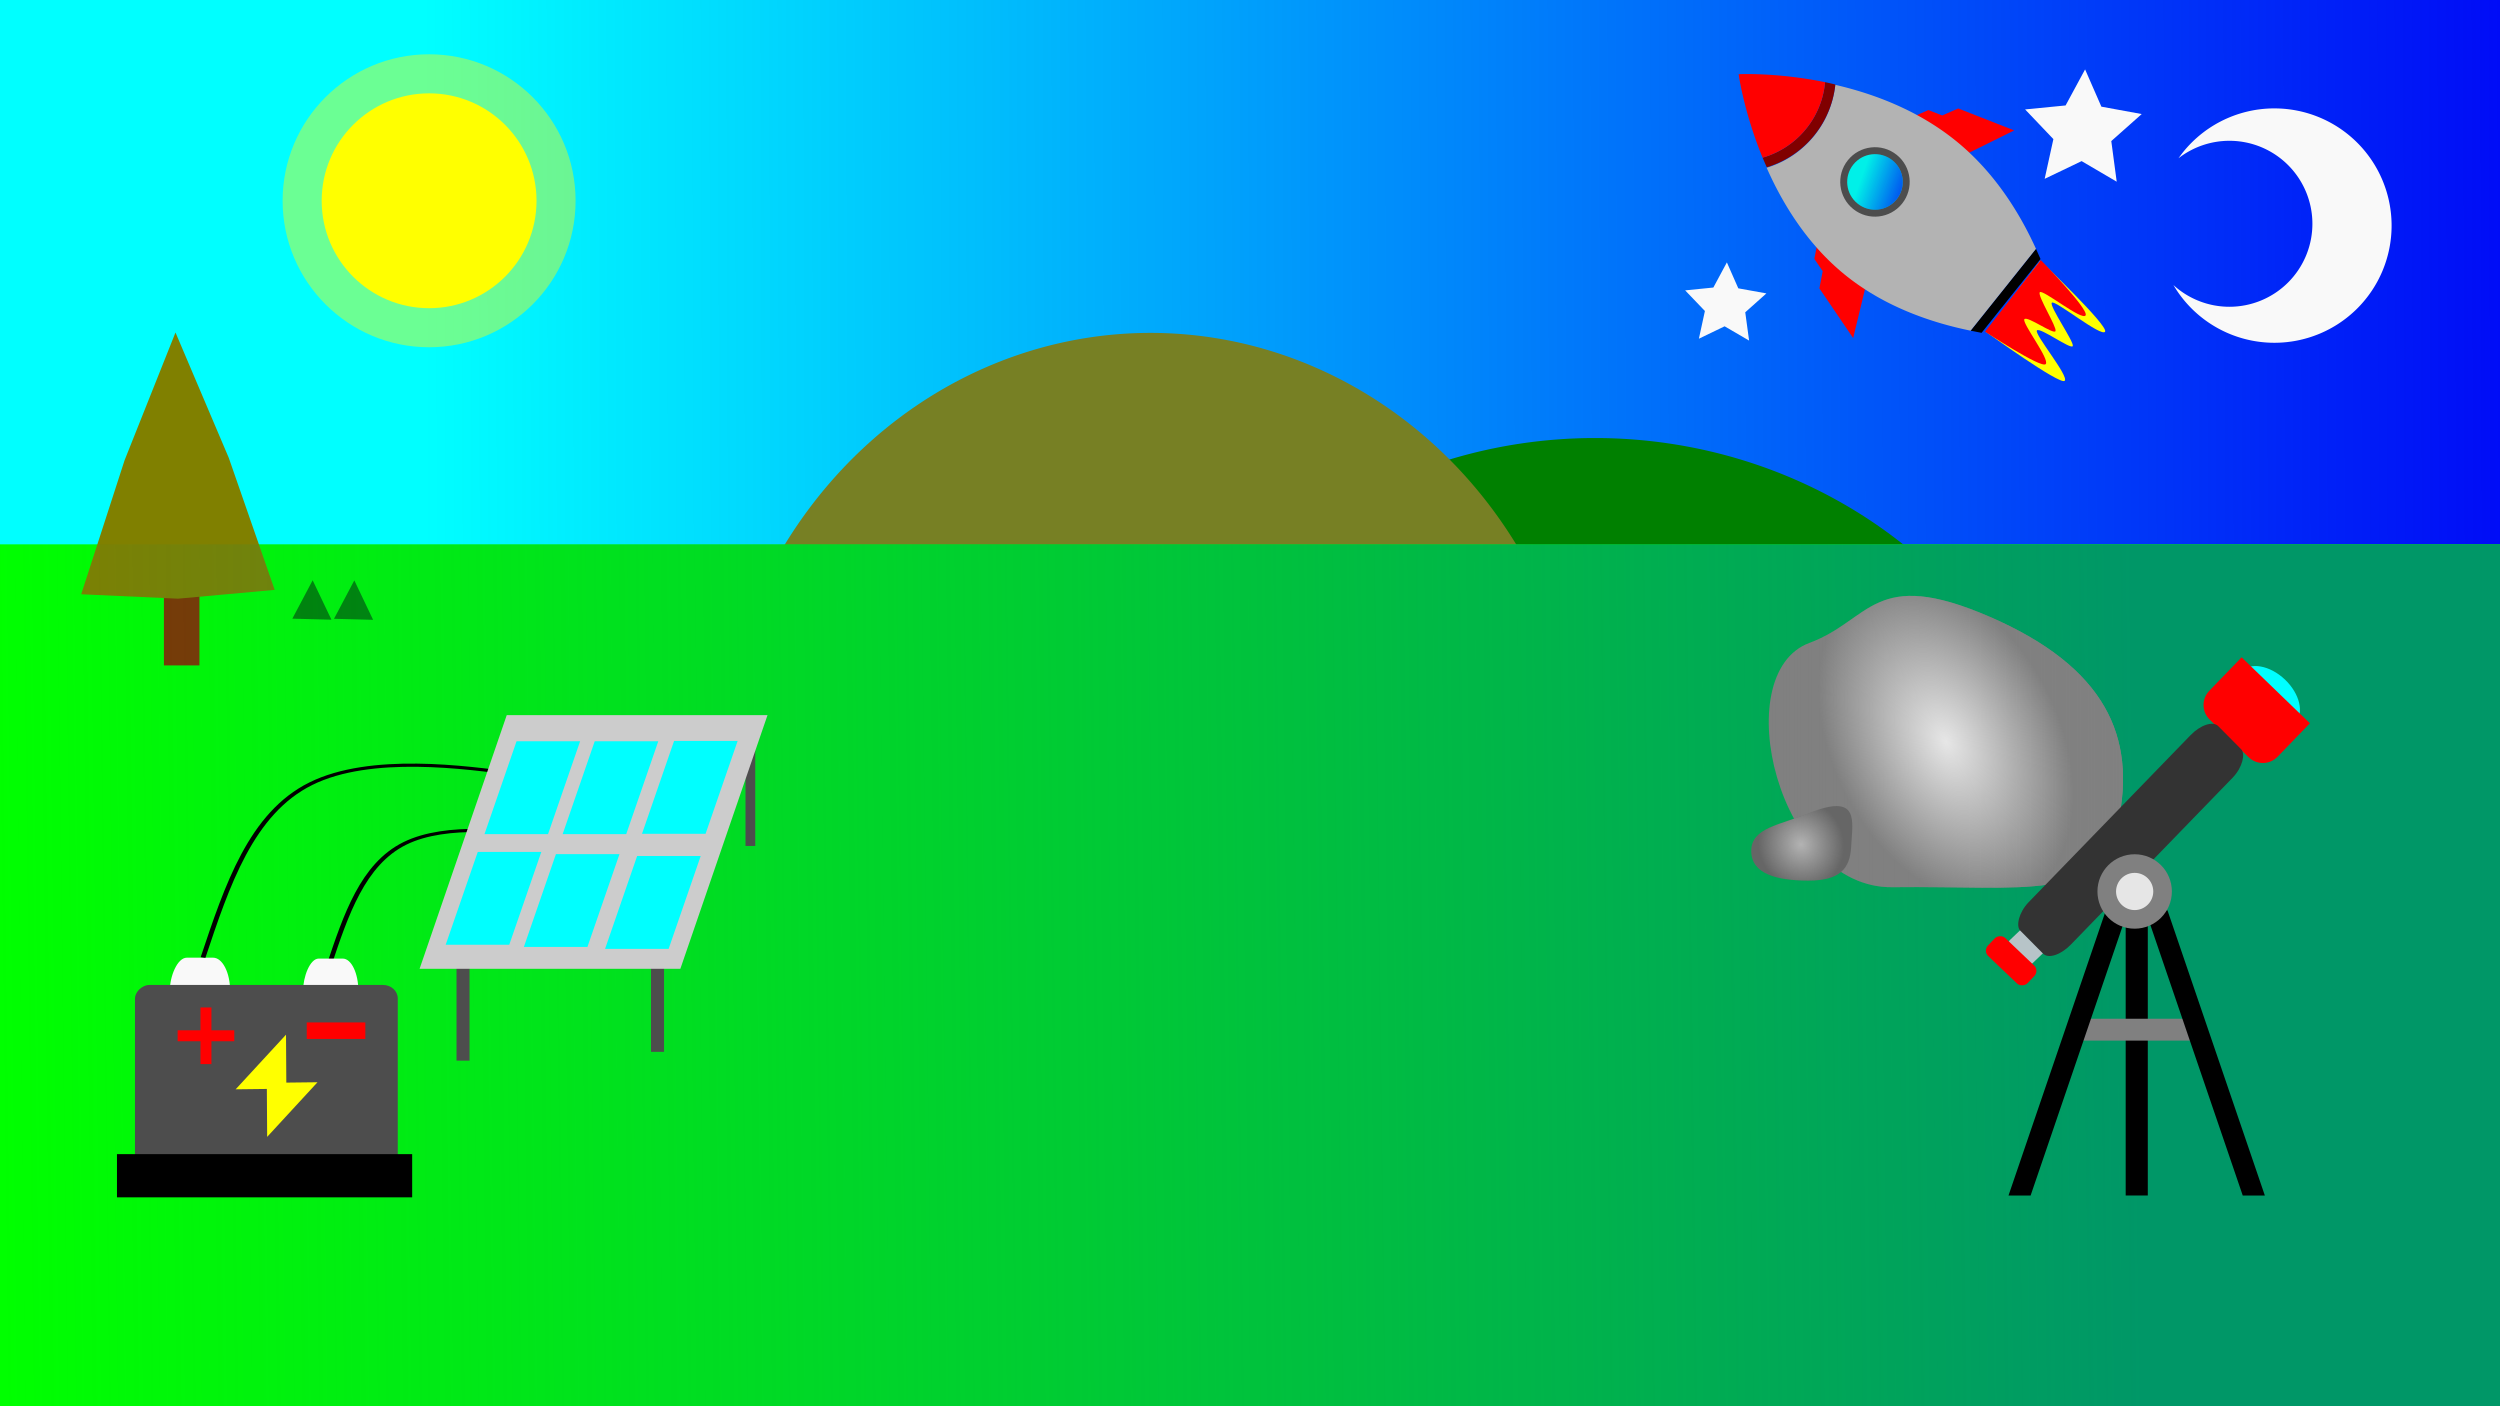 <?xml version="1.0" encoding="UTF-8" standalone="no"?>
<svg
   xmlns:dc="http://purl.org/dc/elements/1.1/"
   xmlns:cc="http://creativecommons.org/ns#"
   xmlns:rdf="http://www.w3.org/1999/02/22-rdf-syntax-ns#"
   xmlns:svg="http://www.w3.org/2000/svg"
   xmlns="http://www.w3.org/2000/svg"
   xmlns:xlink="http://www.w3.org/1999/xlink"
   xmlns:sodipodi="http://sodipodi.sourceforge.net/DTD/sodipodi-0.dtd"
   xmlns:inkscape="http://www.inkscape.org/namespaces/inkscape"
   sodipodi:docname="landingpage_v5.svg"
   inkscape:version="1.0beta2 (2b71d25, 2019-12-03)"
   id="svg3898"
   version="1.1"
   viewBox="0 0 338.667 190.5"
   height="720"
   width="1280">
  <defs
     id="defs3892">
    <rect
       id="rect4119"
       height="28.744"
       width="88.402"
       y="95.994"
       x="128.535" />
    <linearGradient
       gradientTransform="matrix(1,0,0,1.086,-338.667,-16.382)"
       inkscape:collect="always"
       xlink:href="#linearGradient3231"
       id="linearGradient3312"
       x1="-14.143"
       y1="29.261"
       x2="281.395"
       y2="30.237"
       gradientUnits="userSpaceOnUse" />
    <linearGradient
       inkscape:collect="always"
       id="linearGradient3231">
      <stop
         style="stop-color:#0000f6;stop-opacity:1;"
         offset="0"
         id="stop3227" />
      <stop
         style="stop-color:#0000f6;stop-opacity:0;"
         offset="1"
         id="stop3229" />
    </linearGradient>
    <linearGradient
       gradientTransform="matrix(1,0,0,1.153,-338.667,-11.26)"
       inkscape:collect="always"
       xlink:href="#linearGradient3766"
       id="linearGradient3768"
       x1="48.973"
       y1="127.963"
       x2="338.667"
       y2="132.121"
       gradientUnits="userSpaceOnUse" />
    <linearGradient
       inkscape:collect="always"
       id="linearGradient3766">
      <stop
         style="stop-color:#009767;stop-opacity:1;"
         offset="0"
         id="stop3762" />
      <stop
         style="stop-color:#009767;stop-opacity:0;"
         offset="1"
         id="stop3764" />
    </linearGradient>
    <inkscape:path-effect
       only_selected="false"
       apply_with_weight="true"
       apply_no_weight="true"
       helper_size="0"
       steps="2"
       weight="33.333"
       lpeversion="1"
       is_visible="true"
       id="path-effect3541-9"
       effect="bspline" />
    <inkscape:path-effect
       effect="bspline"
       id="path-effect3541"
       is_visible="true"
       lpeversion="1"
       weight="33.333"
       steps="2"
       helper_size="0"
       apply_no_weight="true"
       apply_with_weight="true"
       only_selected="false" />
    <linearGradient
       inkscape:collect="always"
       xlink:href="#linearGradient3669"
       id="linearGradient3671"
       x1="351.974"
       y1="102.321"
       x2="378.651"
       y2="102.321"
       gradientUnits="userSpaceOnUse" />
    <linearGradient
       inkscape:collect="always"
       id="linearGradient3669">
      <stop
         style="stop-color:#808080;stop-opacity:1;"
         offset="0"
         id="stop3665" />
      <stop
         style="stop-color:#808080;stop-opacity:0;"
         offset="1"
         id="stop3667" />
    </linearGradient>
    <radialGradient
       inkscape:collect="always"
       xlink:href="#linearGradient3715"
       id="radialGradient3717"
       cx="365.313"
       cy="102.321"
       fx="365.313"
       fy="102.321"
       r="13.338"
       gradientTransform="matrix(0.439,-0.869,0.572,0.289,146.409,390.202)"
       gradientUnits="userSpaceOnUse" />
    <linearGradient
       inkscape:collect="always"
       id="linearGradient3715">
      <stop
         style="stop-color:#e6e6e6;stop-opacity:1;"
         offset="0"
         id="stop3711" />
      <stop
         style="stop-color:#e6e6e6;stop-opacity:0;"
         offset="1"
         id="stop3713" />
    </linearGradient>
    <radialGradient
       inkscape:collect="always"
       xlink:href="#linearGradient3725"
       id="radialGradient3727"
       cx="376.165"
       cy="109.967"
       fx="376.165"
       fy="109.967"
       r="3.805"
       gradientTransform="matrix(0.369,-0.813,0.766,0.348,153.176,377.599)"
       gradientUnits="userSpaceOnUse" />
    <linearGradient
       inkscape:collect="always"
       id="linearGradient3725">
      <stop
         style="stop-color:#b3b3b3;stop-opacity:1;"
         offset="0"
         id="stop3721" />
      <stop
         style="stop-color:#b3b3b3;stop-opacity:0;"
         offset="1"
         id="stop3723" />
    </linearGradient>
    <linearGradient
       inkscape:collect="always"
       xlink:href="#linearGradient3231"
       id="linearGradient3233"
       x1="5.556"
       y1="31.562"
       x2="13.919"
       y2="7.7"
       gradientUnits="userSpaceOnUse"
       gradientTransform="translate(76.24,69.256)" />
  </defs>
  <sodipodi:namedview
     inkscape:snap-global="false"
     inkscape:snap-object-midpoints="true"
     inkscape:window-maximized="0"
     inkscape:window-y="23"
     inkscape:window-x="0"
     inkscape:window-height="792"
     inkscape:window-width="1440"
     inkscape:snap-page="true"
     inkscape:snap-bbox="true"
     units="px"
     showgrid="false"
     inkscape:document-rotation="0"
     inkscape:current-layer="g4198"
     inkscape:document-units="mm"
     inkscape:cy="316.12813"
     inkscape:cx="706.43791"
     inkscape:zoom="0.54911456"
     inkscape:pageshadow="2"
     inkscape:pageopacity="0.0"
     borderopacity="1.0"
     bordercolor="#666666"
     pagecolor="#ffffff"
     id="base" />
  <g
     id="layer1"
     inkscape:groupmode="layer"
     inkscape:label="Laag 1">
    <g
       style="display:inline"
       id="g4198">
      <rect
         sodipodi:insensitive="true"
         y="-15.419"
         x="-338.667"
         height="205.919"
         width="338.667"
         id="rect28"
         style="display:inline;fill:#00ffff;fill-rule:evenodd;stroke-width:0.561"
         transform="scale(-1,1)" />
      <rect
         sodipodi:insensitive="true"
         style="display:inline;fill:url(#linearGradient3312);fill-opacity:1;fill-rule:evenodd;stroke-width:0.562"
         id="rect3304"
         width="338.667"
         height="206.882"
         x="-338.667"
         y="-16.382"
         transform="scale(-1,1)" />
      <path
         sodipodi:insensitive="true"
         sodipodi:open="true"
         d="m -277.364,100.279 a 65.216,62.221 0 0 1 61.283,-40.94 65.216,62.221 0 0 1 61.283,40.94 z"
         sodipodi:arc-type="chord"
         sodipodi:end="5.9341195"
         sodipodi:start="3.4906585"
         sodipodi:ry="62.220592"
         sodipodi:rx="65.215607"
         sodipodi:cy="121.55965"
         sodipodi:cx="-216.08167"
         sodipodi:type="arc"
         id="path72"
         style="display:inline;fill:#008000;stroke-width:0.533"
         transform="scale(-1,1)" />
      <path
         sodipodi:insensitive="true"
         sodipodi:open="true"
         d="m -214.175,97.474 a 59.216,63.385 0 0 1 58.317,-52.378 59.216,63.385 0 0 1 58.317,52.378 z"
         sodipodi:arc-type="chord"
         sodipodi:end="6.1086524"
         sodipodi:start="3.3161256"
         sodipodi:ry="63.384541"
         sodipodi:rx="59.216465"
         sodipodi:cy="108.48022"
         sodipodi:cx="-155.85849"
         sodipodi:type="arc"
         id="path74"
         style="display:inline;fill:#778024;fill-opacity:1;stroke-width:0.448"
         transform="scale(-1,1)" />
      <rect
         ry="0"
         y="73.741"
         x="-338.667"
         height="134.587"
         width="338.667"
         id="rect26"
         style="display:inline;fill:#00ff00;fill-rule:evenodd;stroke-width:0.282"
         transform="scale(-1,1)" />
      <path
         sodipodi:insensitive="true"
         transform="matrix(-0.148,0,0,0.17,101.876,72.057)"
         inkscape:transform-center-y="-0.84453703"
         inkscape:transform-center-x="0.034714581"
         d="m 402.167,38.525 9.304,15.301 9.304,15.301 -17.903,0.407 -17.903,0.407 8.599,-15.708 z"
         inkscape:randomized="0"
         inkscape:rounded="0"
         inkscape:flatsided="false"
         sodipodi:arg2="-0.54632214"
         sodipodi:arg1="-1.5935197"
         sodipodi:r2="10.338747"
         sodipodi:r1="20.677494"
         sodipodi:cy="59.197536"
         sodipodi:cx="402.63721"
         sodipodi:sides="3"
         id="path40"
         style="display:inline;fill:#008000;stroke-width:0.265"
         sodipodi:type="star" />
      <path
         sodipodi:insensitive="true"
         sodipodi:type="star"
         style="display:inline;fill:#008000;stroke-width:0.265"
         id="path40-2"
         sodipodi:sides="3"
         sodipodi:cx="402.63721"
         sodipodi:cy="59.197536"
         sodipodi:r1="20.677494"
         sodipodi:r2="10.338747"
         sodipodi:arg1="-1.5935197"
         sodipodi:arg2="-0.54632214"
         inkscape:flatsided="false"
         inkscape:rounded="0"
         inkscape:randomized="0"
         d="m 402.167,38.525 9.304,15.301 9.304,15.301 -17.903,0.407 -17.903,0.407 8.599,-15.708 z"
         inkscape:transform-center-x="0.034712603"
         inkscape:transform-center-y="-0.84453697"
         transform="matrix(-0.148,0,0,0.17,107.519,72.074)" />
      <g
         sodipodi:insensitive="true"
         transform="matrix(-0.829,0,0,0.829,182.448,11.51)"
         id="g66"
         style="display:inline">
        <rect
           style="fill:#803300;stroke-width:0.265"
           id="rect57"
           width="5.807"
           height="16.592"
           x="187.491"
           y="78.259" />
        <path
           sodipodi:type="star"
           style="fill:#808000;stroke-width:0.265"
           id="path59"
           sodipodi:sides="3"
           sodipodi:cx="209.03242"
           sodipodi:cy="61.733257"
           sodipodi:r1="18.258165"
           sodipodi:r2="9.8257542"
           sodipodi:arg1="-1.5561181"
           sodipodi:arg2="-0.50892055"
           inkscape:flatsided="false"
           inkscape:rounded="0"
           inkscape:randomized="0"
           d="m 209.3,43.477 8.313,13.469 7.096,14.148 -15.821,0.465 -15.8,-0.929 7.508,-13.933 z"
           inkscape:transform-center-x="0.41480193"
           inkscape:transform-center-y="-7.0470068"
           transform="matrix(1,0,0,1.549,-17.895,-26.899)" />
      </g>
      <g
         sodipodi:insensitive="true"
         transform="matrix(-1,0,0,1,350.349,-0.482)"
         id="g932"
         style="display:inline">
        <circle
           style="fill:#ffff00;fill-opacity:0.421;stroke-width:0.263"
           id="path899"
           cx="292.22"
           cy="27.679"
           r="19.844" />
        <circle
           style="fill:#ffff00;fill-opacity:1;stroke-width:0.203"
           id="path901"
           cx="292.22"
           cy="27.679"
           r="14.552" />
      </g>
      <rect
         style="display:inline;fill:url(#linearGradient3768);fill-opacity:1;fill-rule:evenodd;stroke-width:0.282"
         id="rect3736"
         width="338.667"
         height="134.587"
         x="-338.667"
         y="73.741"
         ry="0"
         transform="scale(-1,1)" />
      <rect
         rx="2.313"
         ry="4.517"
         y="129.733"
         x="-31.176"
         height="12.116"
         width="8.177"
         id="rect3498"
         style="display:inline;opacity:1;fill:#f9f9f9;fill-opacity:1;fill-rule:evenodd;stroke:none;stroke-width:0.808"
         transform="scale(-1,1)" />
      <path
         style="display:inline;fill:none;stroke:#000000;stroke-width:0.609;stroke-linecap:butt;stroke-linejoin:miter;stroke-miterlimit:4;stroke-dasharray:none;stroke-opacity:1"
         d="m 300.166,130.398 c -2.141,-9.773 -4.281,-19.545 -9.587,-23.548 -5.305,-4.002 -13.775,-2.234 -18.242,-1.303 -4.468,0.931 -4.933,1.024 -5.399,1.117"
         id="path3539-6"
         inkscape:connector-curvature="0"
         inkscape:path-effect="#path-effect3541-9"
         inkscape:original-d="m 300.16602,130.3977 c -2.14046,-9.77259 -4.2812,-19.54543 -6.42218,-29.31854 -8.46969,1.76872 -16.93932,3.5371 -25.4094,5.30526 -0.46511,0.0933 -0.93048,0.18641 -1.39612,0.27922"
         transform="matrix(-1.073,0,0,0.704,366.627,39.036)" />
      <rect
         style="display:inline;opacity:1;fill:#f9f9f9;fill-opacity:1;fill-rule:evenodd;stroke:none;stroke-width:0.767"
         id="rect3498-3"
         width="7.501"
         height="11.891"
         x="-48.551"
         y="129.856"
         ry="4.433"
         rx="2.122"
         transform="scale(-1,1)" />
      <path
         transform="matrix(-1.524,0,0,1,484.958,-0.688)"
         inkscape:original-d="m 300.16602,130.3977 c -2.14046,-9.77259 -4.2812,-19.54543 -6.42218,-29.31854 -8.46969,1.76872 -16.93932,3.5371 -25.4094,5.30526 -0.46511,0.0933 -0.93048,0.18641 -1.39612,0.27922"
         inkscape:path-effect="#path-effect3541"
         inkscape:connector-curvature="0"
         id="path3539"
         d="m 300.166,130.398 c -2.141,-9.773 -4.281,-19.545 -9.587,-23.548 -5.305,-4.002 -13.775,-2.234 -18.242,-1.303 -4.468,0.931 -4.933,1.024 -5.399,1.117"
         style="display:inline;fill:none;stroke:#000000;stroke-width:0.429;stroke-linecap:butt;stroke-linejoin:miter;stroke-miterlimit:4;stroke-dasharray:none;stroke-opacity:1" />
      <g
         transform="matrix(-0.517,0,0,0.611,310.7,39.986)"
         id="g3492"
         style="display:inline">
        <rect
           style="opacity:1;fill:#4d4d4d;fill-opacity:1;fill-rule:evenodd;stroke:none;stroke-width:1"
           id="rect3459"
           width="3.414"
           height="28.286"
           x="477.933"
           y="141.429" />
        <rect
           y="139.478"
           x="426.97"
           height="28.286"
           width="3.414"
           id="rect3459-9"
           style="opacity:1;fill:#4d4d4d;fill-opacity:1;fill-rule:evenodd;stroke:none;stroke-width:1" />
        <rect
           y="100.951"
           x="403.073"
           height="21.167"
           width="2.555"
           id="rect3459-8"
           style="opacity:1;fill:#4d4d4d;fill-opacity:1;fill-rule:evenodd;stroke:none;stroke-width:0.748" />
        <rect
           style="opacity:1;fill:#cccccc;fill-opacity:1;fill-rule:evenodd;stroke:none;stroke-width:1.248"
           id="rect3342"
           width="68.329"
           height="60.747"
           x="362.052"
           y="100.545"
           transform="matrix(1,0,0.376,0.926,0,0)" />
        <rect
           style="fill:#00ffff;fill-opacity:1;fill-rule:evenodd;stroke:none;stroke-width:0.373"
           id="rect3411"
           width="16.654"
           height="22.23"
           x="367.344"
           y="106.734"
           transform="matrix(1,0,0.378,0.926,0,0)" />
        <rect
           transform="matrix(1,0,0.378,0.926,0,0)"
           y="134.279"
           x="366.608"
           height="22.23"
           width="16.654"
           id="rect3411-1"
           style="fill:#00ffff;fill-opacity:1;fill-rule:evenodd;stroke:none;stroke-width:0.373" />
        <rect
           transform="matrix(1,0,0.378,0.926,0,0)"
           y="106.81"
           x="388.107"
           height="22.23"
           width="16.654"
           id="rect3411-2"
           style="fill:#00ffff;fill-opacity:1;fill-rule:evenodd;stroke:none;stroke-width:0.373" />
        <rect
           style="fill:#00ffff;fill-opacity:1;fill-rule:evenodd;stroke:none;stroke-width:0.373"
           id="rect3411-1-8"
           width="16.654"
           height="22.23"
           x="388.058"
           y="133.829"
           transform="matrix(1,0,0.378,0.926,0,0)" />
        <rect
           transform="matrix(1,0,0.378,0.926,0,0)"
           y="106.81"
           x="408.59"
           height="22.23"
           width="16.654"
           id="rect3411-4"
           style="fill:#00ffff;fill-opacity:1;fill-rule:evenodd;stroke:none;stroke-width:0.373" />
        <rect
           style="fill:#00ffff;fill-opacity:1;fill-rule:evenodd;stroke:none;stroke-width:0.373"
           id="rect3411-1-4"
           width="16.654"
           height="22.23"
           x="408.74"
           y="133.302"
           transform="matrix(1,0,0.378,0.926,0,0)" />
      </g>
      <rect
         ry="1.825"
         rx="2"
         y="133.426"
         x="-53.884"
         height="25.36"
         width="35.601"
         id="rect3494"
         style="display:inline;opacity:1;fill:#4d4d4d;fill-opacity:1;fill-rule:evenodd;stroke:none;stroke-width:0.955"
         transform="scale(-1,1)" />
      <rect
         y="156.347"
         x="-55.835"
         height="5.852"
         width="39.99"
         id="rect3496"
         style="display:inline;opacity:1;fill:#000000;fill-opacity:1;fill-rule:evenodd;stroke:none;stroke-width:0.668"
         transform="scale(-1,1)" />
      <path
         inkscape:connector-curvature="0"
         d="m 28.643,136.477 v 3.094 h 3.094 v 1.485 h -3.094 v 3.094 h -1.485 v -3.094 h -3.094 v -1.485 h 3.094 v -3.094 z"
         style="display:inline;opacity:1;fill:#ff0000;fill-opacity:1;fill-rule:evenodd;stroke:none;stroke-width:0.275"
         id="rect3517" />
      <rect
         y="41.553"
         x="138.504"
         height="7.938"
         width="2.239"
         id="rect3521"
         style="display:inline;opacity:1;fill:#ff0000;fill-opacity:1;fill-rule:evenodd;stroke:none;stroke-width:0.343"
         transform="matrix(0,1,1,0,0,0)" />
      <g
         transform="matrix(-0.473,0.003,0.003,0.473,215.759,103.077)"
         id="g3535"
         style="display:inline">
        <path
           id="path3528"
           style="opacity:1;fill:#ffff00;fill-opacity:1;fill-rule:evenodd;stroke:none;stroke-width:1"
           inkscape:transform-center-x="-2.2337866"
           transform="scale(-1,1)"
           d="m -389.239,91.586 14.52,-15.556 -10e-6,15.476 z"
           inkscape:connector-curvature="0"
           sodipodi:nodetypes="cccc" />
        <path
           sodipodi:nodetypes="cccc"
           inkscape:connector-curvature="0"
           d="m 365.784,89.711 14.52,15.556 -10e-6,-15.476 z"
           inkscape:transform-center-x="2.2337866"
           style="opacity:1;fill:#ffff00;fill-opacity:1;fill-rule:evenodd;stroke:none;stroke-width:1"
           id="path3531" />
      </g>
      <g
         transform="matrix(-1.799,0,0,1.799,920.801,-83.588)"
         id="g3734"
         style="display:inline">
        <path
           id="path3691"
           style="opacity:1;fill:#808080;fill-opacity:1;fill-rule:evenodd;stroke:none;stroke-width:0.529;stroke-miterlimit:4;stroke-dasharray:none"
           d="m 375.591,94.878 c 6.21,2.303 2.387,18.496 -6.252,18.393 -10.079,-0.121 -15.681,1.171 -16.985,-4.833 -1.406,-6.473 0.93,-11.741 9.664,-15.533 8.734,-3.791 8.916,0.246 13.573,1.973 z"
           inkscape:connector-curvature="0"
           sodipodi:nodetypes="sssss" />
        <path
           id="path3643"
           style="opacity:1;fill:url(#linearGradient3671);fill-opacity:1;fill-rule:evenodd;stroke:none;stroke-width:0.529;stroke-miterlimit:4;stroke-dasharray:none"
           d="m 375.591,94.878 c 6.21,2.303 2.387,18.496 -6.252,18.393 -10.079,-0.121 -15.681,1.171 -16.985,-4.833 -1.406,-6.473 0.93,-11.741 9.664,-15.533 8.734,-3.791 8.916,0.246 13.573,1.973 z"
           inkscape:connector-curvature="0"
           sodipodi:nodetypes="sssss" />
        <path
           id="path3646"
           style="opacity:1;fill:#666666;fill-opacity:1;fill-rule:evenodd;stroke:none;stroke-width:0.529;stroke-miterlimit:4;stroke-dasharray:none"
           d="m 379.97,110.543 c 0,1.759 -1.991,2.23 -4.301,2.23 -2.309,0 -3.145,-0.831 -3.226,-2.588 -0.084,-1.844 -0.696,-4.081 3.226,-2.469 2.136,0.878 4.301,1.068 4.301,2.827 z"
           inkscape:connector-curvature="0"
           sodipodi:nodetypes="sssss" />
        <path
           sodipodi:nodetypes="sssss"
           inkscape:connector-curvature="0"
           d="m 375.591,94.878 c 6.21,2.303 2.387,18.496 -6.252,18.393 -10.079,-0.121 -15.681,1.171 -16.985,-4.833 -1.406,-6.473 0.93,-11.741 9.664,-15.533 8.734,-3.791 8.916,0.246 13.573,1.973 z"
           style="opacity:1;fill:url(#radialGradient3717);fill-opacity:1;fill-rule:evenodd;stroke:none;stroke-width:0.529;stroke-miterlimit:4;stroke-dasharray:none"
           id="path3675" />
        <path
           sodipodi:nodetypes="sssss"
           inkscape:connector-curvature="0"
           d="m 379.97,110.543 c 0,1.759 -1.991,2.23 -4.301,2.23 -2.309,0 -3.145,-0.831 -3.226,-2.588 -0.084,-1.844 -0.696,-4.081 3.226,-2.469 2.136,0.878 4.301,1.068 4.301,2.827 z"
           style="opacity:1;fill:url(#radialGradient3727);fill-opacity:1;fill-rule:evenodd;stroke:none;stroke-width:0.529;stroke-miterlimit:4;stroke-dasharray:none"
           id="path3719" />
      </g>
      <g
         transform="matrix(-0.461,0,0,0.461,294.026,118.672)"
         id="g3635"
         style="display:inline">
        <ellipse
           style="opacity:1;fill:#00ffff;fill-opacity:1;fill-rule:evenodd;stroke:none;stroke-width:0.631;stroke-miterlimit:4;stroke-dasharray:none"
           id="path3622"
           cx="15.399"
           cy="-57.788"
           rx="10.995"
           ry="7.237"
           transform="rotate(-43.547)" />
        <rect
           y="10.052"
           x="6.662"
           height="83.827"
           width="6.497"
           id="rect3564"
           style="opacity:1;fill:#000000;fill-opacity:1;fill-rule:evenodd;stroke:none;stroke-width:0.957;stroke-miterlimit:4;stroke-dasharray:none" />
        <rect
           style="opacity:1;fill:#808080;fill-opacity:1;fill-rule:evenodd;stroke:none;stroke-width:0.701;stroke-miterlimit:4;stroke-dasharray:none"
           id="rect3570"
           width="38.224"
           height="6.423"
           x="-9.336"
           y="41.94" />
        <rect
           style="opacity:1;fill:#000000;fill-opacity:1;fill-rule:evenodd;stroke:none;stroke-width:0.984;stroke-miterlimit:4;stroke-dasharray:none"
           id="rect3566"
           width="6.497"
           height="88.59"
           x="4.32"
           y="10.65"
           transform="matrix(1,0,-0.323,0.946,0,0)" />
        <rect
           transform="matrix(-1,0,0.323,0.946,0,0)"
           y="10.65"
           x="-15.538"
           height="88.59"
           width="6.497"
           id="rect3568"
           style="opacity:1;fill:#000000;fill-opacity:1;fill-rule:evenodd;stroke:none;stroke-width:0.984;stroke-miterlimit:4;stroke-dasharray:none" />
        <rect
           style="opacity:1;fill:#b7c4c8;fill-opacity:1;fill-rule:evenodd;stroke:none;stroke-width:0.396;stroke-miterlimit:4;stroke-dasharray:none"
           id="rect3611"
           width="9.522"
           height="8.007"
           x="9.459"
           y="40.253"
           rx="1.165"
           ry="1.165"
           transform="rotate(-46.324)" />
        <path
           id="rect3615"
           style="opacity:1;fill:#ff0000;fill-opacity:1;fill-rule:evenodd;stroke:none;stroke-width:0.319;stroke-miterlimit:4;stroke-dasharray:none"
           d="m -11.561,-45.928 c 2.399,-2.317 2.464,-6.113 0.148,-8.511 l -9.492,-9.827 -20.067,19.383 9.492,9.827 c 2.317,2.399 6.113,2.464 8.511,0.148 z"
           inkscape:connector-curvature="0" />
        <rect
           style="opacity:1;fill:#333333;fill-opacity:1;fill-rule:evenodd;stroke:none;stroke-width:0.586;stroke-miterlimit:4;stroke-dasharray:none"
           id="rect3609"
           width="83.639"
           height="17.585"
           x="-40.991"
           y="-24.581"
           ry="3.999"
           rx="7.664"
           transform="matrix(0.696,0.718,-0.704,0.71,0,0)" />
        <circle
           style="opacity:1;fill:#808080;fill-opacity:1;fill-rule:evenodd;stroke:none;stroke-width:0.743;stroke-miterlimit:4;stroke-dasharray:none"
           id="path3605"
           cx="10.521"
           cy="4.54"
           r="10.936" />
        <circle
           cy="4.54"
           cx="10.521"
           id="ellipse3607"
           style="opacity:1;fill:#e6e6e6;fill-opacity:1;fill-rule:evenodd;stroke:none;stroke-width:0.372;stroke-miterlimit:4;stroke-dasharray:none"
           r="5.468" />
        <rect
           style="opacity:1;fill:#ff0000;fill-opacity:1;fill-rule:evenodd;stroke:none;stroke-width:0.288;stroke-miterlimit:4;stroke-dasharray:none"
           id="rect3613"
           width="16.049"
           height="7.295"
           x="8.686"
           y="46.675"
           rx="2.179"
           ry="2.179"
           transform="rotate(-43.619)" />
      </g>
      <g
         inkscape:transform-center-y="-1.4630602"
         inkscape:transform-center-x="-4.3891844"
         transform="matrix(0.123,0.712,0.712,-0.123,247.759,26.658)"
         id="g3265"
         style="display:inline">
        <g
           transform="matrix(0.236,-0.266,0.266,0.236,-39.723,5.377)"
           id="g3302">
          <g
             id="g3256"
             transform="matrix(1.384,0,0,1.384,-59.646,-26.557)">
            <path
               transform="scale(0.265)"
               d="M 418.889,552.105 H 268.266 c 2.457,4.831 4.908,9.711 7.406,14.291 h 135.785 c 2.505,-4.581 4.965,-9.462 7.432,-14.291 z"
               style="opacity:1;fill:#000000;fill-opacity:1;fill-rule:evenodd;stroke:none;stroke-width:4.064"
               id="path3123"
               inkscape:connector-curvature="0" />
            <path
               inkscape:transform-center-y="-1.0072103e-06"
               inkscape:connector-curvature="0"
               d="m 120.5,79.441 v 4.529 l -0.029,-0.015 v 19.519 l 20.66,9.649 -6.771,-21.876 -5.903,-3.099 -1.674,-5.408 z"
               inkscape:transform-center-x="1.8877151e-06"
               style="opacity:1;fill:#ff0000;fill-opacity:1;fill-rule:evenodd;stroke:none;stroke-width:0.529"
               id="path3237" />
            <path
               id="path3245"
               style="opacity:1;fill:#ff0000;fill-opacity:1;fill-rule:evenodd;stroke:none;stroke-width:0.529"
               inkscape:transform-center-x="-1.8877151e-06"
               d="m 61.661,77.986 v 4.529 l 0.029,-0.015 v 19.519 l -20.66,9.649 6.771,-21.876 5.903,-3.099 1.674,-5.408 z"
               inkscape:connector-curvature="0"
               inkscape:transform-center-y="-1.0072103e-06" />
            <path
               transform="scale(0.265)"
               d="m 418.881,176.893 a 140,140 0 0 1 -0.684,0.469 140,140 0 0 1 -0.824,0.557 140,140 0 0 1 -0.828,0.551 140,140 0 0 1 -0.834,0.545 140,140 0 0 1 -0.836,0.539 140,140 0 0 1 -0.84,0.531 140,140 0 0 1 -0.844,0.527 140,140 0 0 1 -0.848,0.521 140,140 0 0 1 -0.852,0.516 140,140 0 0 1 -0.855,0.508 140,140 0 0 1 -0.859,0.502 140,140 0 0 1 -0.861,0.498 140,140 0 0 1 -0.865,0.49 140,140 0 0 1 -0.869,0.484 140,140 0 0 1 -0.873,0.477 140,140 0 0 1 -0.877,0.473 140,140 0 0 1 -0.879,0.465 140,140 0 0 1 -0.883,0.461 140,140 0 0 1 -0.885,0.453 140,140 0 0 1 -0.889,0.445 140,140 0 0 1 -0.893,0.441 140,140 0 0 1 -0.896,0.434 140,140 0 0 1 -0.898,0.428 140,140 0 0 1 -0.9,0.422 140,140 0 0 1 -0.904,0.414 140,140 0 0 1 -0.908,0.408 140,140 0 0 1 -0.91,0.402 140,140 0 0 1 -0.912,0.396 140,140 0 0 1 -0.916,0.389 140,140 0 0 1 -0.918,0.383 140,140 0 0 1 -0.922,0.375 140,140 0 0 1 -0.924,0.369 140,140 0 0 1 -0.926,0.363 140,140 0 0 1 -0.93,0.355 140,140 0 0 1 -0.932,0.352 140,140 0 0 1 -0.934,0.342 140,140 0 0 1 -0.936,0.336 140,140 0 0 1 -0.939,0.33 140,140 0 0 1 -0.941,0.324 140,140 0 0 1 -0.943,0.314 140,140 0 0 1 -0.945,0.311 140,140 0 0 1 -0.947,0.303 140,140 0 0 1 -0.949,0.297 140,140 0 0 1 -0.953,0.289 140,140 0 0 1 -0.953,0.283 140,140 0 0 1 -0.957,0.275 140,140 0 0 1 -0.957,0.27 140,140 0 0 1 -0.961,0.262 140,140 0 0 1 -0.961,0.256 140,140 0 0 1 -0.963,0.248 140,140 0 0 1 -0.965,0.242 140,140 0 0 1 -0.967,0.234 140,140 0 0 1 -0.969,0.227 140,140 0 0 1 -0.971,0.223 140,140 0 0 1 -0.971,0.213 140,140 0 0 1 -0.975,0.207 140,140 0 0 1 -0.975,0.201 140,140 0 0 1 -0.975,0.193 140,140 0 0 1 -0.979,0.186 140,140 0 0 1 -0.979,0.18 140,140 0 0 1 -0.98,0.174 140,140 0 0 1 -0.98,0.164 140,140 0 0 1 -0.982,0.16 140,140 0 0 1 -0.982,0.15 140,140 0 0 1 -0.984,0.145 140,140 0 0 1 -0.986,0.139 140,140 0 0 1 -0.986,0.131 140,140 0 0 1 -0.986,0.123 140,140 0 0 1 -0.988,0.117 140,140 0 0 1 -0.988,0.109 140,140 0 0 1 -0.99,0.102 140,140 0 0 1 -0.99,0.096 140,140 0 0 1 -0.992,0.088 140,140 0 0 1 -0.99,0.082 140,140 0 0 1 -0.992,0.074 140,140 0 0 1 -0.994,0.068 140,140 0 0 1 -0.992,0.059 140,140 0 0 1 -0.994,0.055 140,140 0 0 1 -0.994,0.045 140,140 0 0 1 -0.994,0.039 140,140 0 0 1 -0.994,0.033 140,140 0 0 1 -0.994,0.023 140,140 0 0 1 -0.994,0.019 140,140 0 0 1 -0.996,0.01 140,140 0 0 1 -0.994,0.004 140,140 0 0 1 -0.025,0 140,140 0 0 1 -0.994,-0.004 140,140 0 0 1 -0.996,-0.01 140,140 0 0 1 -0.994,-0.018 140,140 0 0 1 -0.994,-0.025 140,140 0 0 1 -0.996,-0.031 140,140 0 0 1 -0.994,-0.039 140,140 0 0 1 -0.992,-0.047 140,140 0 0 1 -0.994,-0.053 140,140 0 0 1 -0.994,-0.061 140,140 0 0 1 -0.992,-0.066 140,140 0 0 1 -0.992,-0.074 140,140 0 0 1 -0.992,-0.082 140,140 0 0 1 -0.99,-0.088 140,140 0 0 1 -0.99,-0.096 140,140 0 0 1 -0.99,-0.102 140,140 0 0 1 -0.988,-0.109 140,140 0 0 1 -0.988,-0.117 140,140 0 0 1 -0.988,-0.123 140,140 0 0 1 -0.986,-0.129 140,140 0 0 1 -0.984,-0.139 140,140 0 0 1 -0.984,-0.145 140,140 0 0 1 -0.984,-0.15 140,140 0 0 1 -0.982,-0.158 140,140 0 0 1 -0.98,-0.166 140,140 0 0 1 -0.98,-0.172 140,140 0 0 1 -0.979,-0.18 140,140 0 0 1 -0.977,-0.188 140,140 0 0 1 -0.977,-0.193 140,140 0 0 1 -0.975,-0.199 140,140 0 0 1 -0.973,-0.207 140,140 0 0 1 -0.973,-0.215 140,140 0 0 1 -0.969,-0.221 140,140 0 0 1 -0.969,-0.227 140,140 0 0 1 -0.967,-0.234 140,140 0 0 1 -0.965,-0.242 140,140 0 0 1 -0.965,-0.248 140,140 0 0 1 -0.961,-0.256 140,140 0 0 1 -0.961,-0.262 140,140 0 0 1 -0.957,-0.27 140,140 0 0 1 -0.955,-0.275 140,140 0 0 1 -0.955,-0.281 140,140 0 0 1 -0.951,-0.291 140,140 0 0 1 -0.951,-0.295 140,140 0 0 1 -0.947,-0.303 140,140 0 0 1 -0.945,-0.311 140,140 0 0 1 -0.943,-0.314 140,140 0 0 1 -0.941,-0.324 140,140 0 0 1 -0.939,-0.328 140,140 0 0 1 -0.936,-0.338 140,140 0 0 1 -0.934,-0.342 140,140 0 0 1 -0.932,-0.35 140,140 0 0 1 -0.93,-0.355 140,140 0 0 1 -0.926,-0.363 140,140 0 0 1 -0.924,-0.369 140,140 0 0 1 -0.922,-0.375 140,140 0 0 1 -0.918,-0.383 140,140 0 0 1 -0.916,-0.389 140,140 0 0 1 -0.914,-0.396 140,140 0 0 1 -0.91,-0.4 140,140 0 0 1 -0.906,-0.41 140,140 0 0 1 -0.904,-0.414 140,140 0 0 1 -0.902,-0.422 140,140 0 0 1 -0.898,-0.426 140,140 0 0 1 -0.895,-0.436 140,140 0 0 1 -0.893,-0.439 140,140 0 0 1 -0.889,-0.447 140,140 0 0 1 -0.887,-0.453 140,140 0 0 1 -0.883,-0.459 140,140 0 0 1 -0.879,-0.465 140,140 0 0 1 -0.877,-0.473 140,140 0 0 1 -0.871,-0.477 140,140 0 0 1 -0.871,-0.484 140,140 0 0 1 -0.865,-0.49 140,140 0 0 1 -0.861,-0.496 140,140 0 0 1 -0.859,-0.504 140,140 0 0 1 -0.855,-0.508 140,140 0 0 1 -0.852,-0.514 140,140 0 0 1 -0.848,-0.521 140,140 0 0 1 -0.844,-0.527 140,140 0 0 1 -0.807,-0.512 c -24.364,50.901 -45.27,114.41 -45.27,183.682 0,71.557 23.093,137.12 49.402,188.838 h 150.623 c 26.549,-51.966 49.975,-117.71 49.975,-188.838 0,-70.521 -23.242,-135.037 -49.982,-186.375 z"
               style="opacity:1;fill:#b3b3b3;fill-opacity:1;fill-rule:evenodd;stroke:none;stroke-width:4.064"
               id="path3178"
               inkscape:connector-curvature="0" />
            <path
               d="m 69.885,47.515 a 37.042,37.042 0 0 0 0.213,0.135 37.042,37.042 0 0 0 0.223,0.14 37.042,37.042 0 0 0 0.224,0.138 37.042,37.042 0 0 0 0.225,0.136 37.042,37.042 0 0 0 0.226,0.134 37.042,37.042 0 0 0 0.227,0.133 37.042,37.042 0 0 0 0.228,0.131 37.042,37.042 0 0 0 0.229,0.13 37.042,37.042 0 0 0 0.23,0.128 37.042,37.042 0 0 0 0.23,0.126 37.042,37.042 0 0 0 0.232,0.125 37.042,37.042 0 0 0 0.233,0.123 37.042,37.042 0 0 0 0.234,0.121 37.042,37.042 0 0 0 0.235,0.12 37.042,37.042 0 0 0 0.235,0.118 37.042,37.042 0 0 0 0.236,0.116 37.042,37.042 0 0 0 0.237,0.115 37.042,37.042 0 0 0 0.238,0.113 37.042,37.042 0 0 0 0.239,0.112 37.042,37.042 0 0 0 0.239,0.11 37.042,37.042 0 0 0 0.24,0.109 37.042,37.042 0 0 0 0.241,0.106 37.042,37.042 0 0 0 0.242,0.105 37.042,37.042 0 0 0 0.242,0.103 37.042,37.042 0 0 0 0.243,0.101 37.042,37.042 0 0 0 0.244,0.099 37.042,37.042 0 0 0 0.244,0.098 37.042,37.042 0 0 0 0.245,0.096 37.042,37.042 0 0 0 0.246,0.094 37.042,37.042 0 0 0 0.246,0.092 37.042,37.042 0 0 0 0.247,0.09 37.042,37.042 0 0 0 0.248,0.089 37.042,37.042 0 0 0 0.249,0.087 37.042,37.042 0 0 0 0.249,0.086 37.042,37.042 0 0 0 0.25,0.083 37.042,37.042 0 0 0 0.25,0.082 37.042,37.042 0 0 0 0.251,0.08 37.042,37.042 0 0 0 0.252,0.078 37.042,37.042 0 0 0 0.252,0.077 37.042,37.042 0 0 0 0.253,0.074 37.042,37.042 0 0 0 0.253,0.073 37.042,37.042 0 0 0 0.253,0.071 37.042,37.042 0 0 0 0.254,0.069 37.042,37.042 0 0 0 0.254,0.068 37.042,37.042 0 0 0 0.255,0.066 37.042,37.042 0 0 0 0.255,0.064 37.042,37.042 0 0 0 0.256,0.062 37.042,37.042 0 0 0 0.256,0.06 37.042,37.042 0 0 0 0.256,0.058 37.042,37.042 0 0 0 0.257,0.057 37.042,37.042 0 0 0 0.257,0.055 37.042,37.042 0 0 0 0.258,0.053 37.042,37.042 0 0 0 0.258,0.051 37.042,37.042 0 0 0 0.258,0.05 37.042,37.042 0 0 0 0.259,0.048 37.042,37.042 0 0 0 0.259,0.045 37.042,37.042 0 0 0 0.259,0.044 37.042,37.042 0 0 0 0.26,0.042 37.042,37.042 0 0 0 0.26,0.04 37.042,37.042 0 0 0 0.26,0.038 37.042,37.042 0 0 0 0.26,0.037 37.042,37.042 0 0 0 0.261,0.034 37.042,37.042 0 0 0 0.261,0.033 37.042,37.042 0 0 0 0.261,0.031 37.042,37.042 0 0 0 0.261,0.029 37.042,37.042 0 0 0 0.262,0.027 37.042,37.042 0 0 0 0.262,0.025 37.042,37.042 0 0 0 0.262,0.023 37.042,37.042 0 0 0 0.263,0.022 37.042,37.042 0 0 0 0.263,0.02 37.042,37.042 0 0 0 0.263,0.018 37.042,37.042 0 0 0 0.263,0.016 37.042,37.042 0 0 0 0.263,0.014 37.042,37.042 0 0 0 0.263,0.012 37.042,37.042 0 0 0 0.263,0.01 37.042,37.042 0 0 0 0.264,0.008 37.042,37.042 0 0 0 0.263,0.007 37.042,37.042 0 0 0 0.263,0.005 37.042,37.042 0 0 0 0.264,0.003 37.042,37.042 0 0 0 0.263,0.001 37.042,37.042 0 0 0 0.007,0 37.042,37.042 0 0 0 0.263,-0.001 37.042,37.042 0 0 0 0.264,-0.003 37.042,37.042 0 0 0 0.263,-0.005 37.042,37.042 0 0 0 0.263,-0.006 37.042,37.042 0 0 0 0.263,-0.009 37.042,37.042 0 0 0 0.263,-0.01 37.042,37.042 0 0 0 0.263,-0.012 37.042,37.042 0 0 0 0.263,-0.014 37.042,37.042 0 0 0 0.263,-0.016 37.042,37.042 0 0 0 0.263,-0.018 37.042,37.042 0 0 0 0.263,-0.02 37.042,37.042 0 0 0 0.262,-0.022 37.042,37.042 0 0 0 0.263,-0.023 37.042,37.042 0 0 0 0.262,-0.025 37.042,37.042 0 0 0 0.262,-0.027 37.042,37.042 0 0 0 0.261,-0.029 37.042,37.042 0 0 0 0.261,-0.031 37.042,37.042 0 0 0 0.261,-0.033 37.042,37.042 0 0 0 0.261,-0.035 37.042,37.042 0 0 0 0.261,-0.037 37.042,37.042 0 0 0 0.26,-0.038 37.042,37.042 0 0 0 0.26,-0.04 37.042,37.042 0 0 0 0.26,-0.042 37.042,37.042 0 0 0 0.259,-0.043 37.042,37.042 0 0 0 0.259,-0.046 37.042,37.042 0 0 0 0.259,-0.048 37.042,37.042 0 0 0 0.259,-0.049 37.042,37.042 0 0 0 0.258,-0.051 37.042,37.042 0 0 0 0.258,-0.053 37.042,37.042 0 0 0 0.258,-0.055 37.042,37.042 0 0 0 0.257,-0.056 37.042,37.042 0 0 0 0.257,-0.059 37.042,37.042 0 0 0 0.256,-0.06 37.042,37.042 0 0 0 0.256,-0.062 37.042,37.042 0 0 0 0.255,-0.064 37.042,37.042 0 0 0 0.255,-0.066 37.042,37.042 0 0 0 0.254,-0.068 37.042,37.042 0 0 0 0.254,-0.069 37.042,37.042 0 0 0 0.253,-0.071 37.042,37.042 0 0 0 0.253,-0.073 37.042,37.042 0 0 0 0.252,-0.075 37.042,37.042 0 0 0 0.252,-0.076 37.042,37.042 0 0 0 0.251,-0.079 37.042,37.042 0 0 0 0.251,-0.08 37.042,37.042 0 0 0 0.25,-0.082 37.042,37.042 0 0 0 0.25,-0.083 37.042,37.042 0 0 0 0.249,-0.086 37.042,37.042 0 0 0 0.249,-0.087 37.042,37.042 0 0 0 0.248,-0.089 37.042,37.042 0 0 0 0.247,-0.09 37.042,37.042 0 0 0 0.246,-0.093 37.042,37.042 0 0 0 0.246,-0.094 37.042,37.042 0 0 0 0.245,-0.096 37.042,37.042 0 0 0 0.244,-0.098 37.042,37.042 0 0 0 0.244,-0.099 37.042,37.042 0 0 0 0.243,-0.101 37.042,37.042 0 0 0 0.242,-0.103 37.042,37.042 0 0 0 0.241,-0.105 37.042,37.042 0 0 0 0.241,-0.106 37.042,37.042 0 0 0 0.24,-0.108 37.042,37.042 0 0 0 0.239,-0.11 37.042,37.042 0 0 0 0.238,-0.112 37.042,37.042 0 0 0 0.238,-0.113 37.042,37.042 0 0 0 0.237,-0.115 37.042,37.042 0 0 0 0.236,-0.117 37.042,37.042 0 0 0 0.235,-0.118 37.042,37.042 0 0 0 0.234,-0.12 37.042,37.042 0 0 0 0.234,-0.122 37.042,37.042 0 0 0 0.233,-0.123 37.042,37.042 0 0 0 0.232,-0.125 37.042,37.042 0 0 0 0.231,-0.126 37.042,37.042 0 0 0 0.23,-0.128 37.042,37.042 0 0 0 0.229,-0.13 37.042,37.042 0 0 0 0.228,-0.132 37.042,37.042 0 0 0 0.227,-0.133 37.042,37.042 0 0 0 0.226,-0.134 37.042,37.042 0 0 0 0.225,-0.136 37.042,37.042 0 0 0 0.224,-0.138 37.042,37.042 0 0 0 0.223,-0.14 37.042,37.042 0 0 0 0.222,-0.141 37.042,37.042 0 0 0 0.221,-0.143 37.042,37.042 0 0 0 0.221,-0.144 37.042,37.042 0 0 0 0.219,-0.146 37.042,37.042 0 0 0 0.218,-0.147 37.042,37.042 0 0 0 0.181,-0.124 c -0.62,-1.191 -1.237,-2.4 -1.869,-3.536 a 33.073,33.073 0 0 1 -0.042,0.03 33.073,33.073 0 0 1 -0.204,0.143 33.073,33.073 0 0 1 -0.205,0.141 33.073,33.073 0 0 1 -0.206,0.14 33.073,33.073 0 0 1 -0.207,0.138 33.073,33.073 0 0 1 -0.208,0.137 33.073,33.073 0 0 1 -0.209,0.135 33.073,33.073 0 0 1 -0.21,0.134 33.073,33.073 0 0 1 -0.211,0.132 33.073,33.073 0 0 1 -0.212,0.13 33.073,33.073 0 0 1 -0.213,0.129 33.073,33.073 0 0 1 -0.214,0.128 33.073,33.073 0 0 1 -0.214,0.126 33.073,33.073 0 0 1 -0.216,0.124 33.073,33.073 0 0 1 -0.217,0.122 33.073,33.073 0 0 1 -0.218,0.121 33.073,33.073 0 0 1 -0.218,0.119 33.073,33.073 0 0 1 -0.22,0.117 33.073,33.073 0 0 1 -0.22,0.116 33.073,33.073 0 0 1 -0.221,0.114 33.073,33.073 0 0 1 -0.222,0.112 33.073,33.073 0 0 1 -0.223,0.111 33.073,33.073 0 0 1 -0.223,0.109 33.073,33.073 0 0 1 -0.225,0.107 33.073,33.073 0 0 1 -0.225,0.105 33.073,33.073 0 0 1 -0.226,0.104 33.073,33.073 0 0 1 -0.226,0.102 33.073,33.073 0 0 1 -0.228,0.101 33.073,33.073 0 0 1 -0.228,0.099 33.073,33.073 0 0 1 -0.229,0.097 33.073,33.073 0 0 1 -0.23,0.096 33.073,33.073 0 0 1 -0.23,0.094 33.073,33.073 0 0 1 -0.231,0.092 33.073,33.073 0 0 1 -0.232,0.09 33.073,33.073 0 0 1 -0.233,0.088 33.073,33.073 0 0 1 -0.233,0.087 33.073,33.073 0 0 1 -0.234,0.085 33.073,33.073 0 0 1 -0.235,0.083 33.073,33.073 0 0 1 -0.235,0.082 33.073,33.073 0 0 1 -0.236,0.08 33.073,33.073 0 0 1 -0.236,0.078 33.073,33.073 0 0 1 -0.237,0.076 33.073,33.073 0 0 1 -0.237,0.074 33.073,33.073 0 0 1 -0.238,0.072 33.073,33.073 0 0 1 -0.238,0.071 33.073,33.073 0 0 1 -0.239,0.069 33.073,33.073 0 0 1 -0.239,0.067 33.073,33.073 0 0 1 -0.24,0.065 33.073,33.073 0 0 1 -0.24,0.064 33.073,33.073 0 0 1 -0.241,0.062 33.073,33.073 0 0 1 -0.242,0.06 33.073,33.073 0 0 1 -0.242,0.058 33.073,33.073 0 0 1 -0.242,0.056 33.073,33.073 0 0 1 -0.243,0.054 33.073,33.073 0 0 1 -0.243,0.053 33.073,33.073 0 0 1 -0.243,0.051 33.073,33.073 0 0 1 -0.244,0.049 33.073,33.073 0 0 1 -0.244,0.048 33.073,33.073 0 0 1 -0.245,0.045 33.073,33.073 0 0 1 -0.245,0.043 33.073,33.073 0 0 1 -0.245,0.042 33.073,33.073 0 0 1 -0.245,0.04 33.073,33.073 0 0 1 -0.246,0.038 33.073,33.073 0 0 1 -0.246,0.036 33.073,33.073 0 0 1 -0.246,0.034 33.073,33.073 0 0 1 -0.246,0.033 33.073,33.073 0 0 1 -0.247,0.03 33.073,33.073 0 0 1 -0.247,0.028 33.073,33.073 0 0 1 -0.248,0.027 33.073,33.073 0 0 1 -0.248,0.025 33.073,33.073 0 0 1 -0.248,0.023 33.073,33.073 0 0 1 -0.248,0.021 33.073,33.073 0 0 1 -0.248,0.019 33.073,33.073 0 0 1 -0.248,0.018 33.073,33.073 0 0 1 -0.248,0.016 33.073,33.073 0 0 1 -0.249,0.013 33.073,33.073 0 0 1 -0.249,0.012 33.073,33.073 0 0 1 -0.249,0.01 33.073,33.073 0 0 1 -0.249,0.008 33.073,33.073 0 0 1 -0.249,0.006 33.073,33.073 0 0 1 -0.249,0.005 33.073,33.073 0 0 1 -0.249,0.003 33.073,33.073 0 0 1 -0.211,5.29e-4 33.073,33.073 0 0 1 -0.249,-0.001 33.073,33.073 0 0 1 -0.249,-0.003 33.073,33.073 0 0 1 -0.249,-0.005 33.073,33.073 0 0 1 -0.249,-0.007 33.073,33.073 0 0 1 -0.249,-0.008 33.073,33.073 0 0 1 -0.249,-0.01 33.073,33.073 0 0 1 -0.249,-0.012 33.073,33.073 0 0 1 -0.249,-0.014 33.073,33.073 0 0 1 -0.248,-0.016 33.073,33.073 0 0 1 -0.248,-0.018 33.073,33.073 0 0 1 -0.248,-0.02 33.073,33.073 0 0 1 -0.248,-0.021 33.073,33.073 0 0 1 -0.248,-0.024 33.073,33.073 0 0 1 -0.248,-0.025 33.073,33.073 0 0 1 -0.247,-0.027 33.073,33.073 0 0 1 -0.247,-0.029 33.073,33.073 0 0 1 -0.247,-0.03 33.073,33.073 0 0 1 -0.246,-0.033 33.073,33.073 0 0 1 -0.246,-0.034 33.073,33.073 0 0 1 -0.246,-0.037 33.073,33.073 0 0 1 -0.246,-0.038 33.073,33.073 0 0 1 -0.245,-0.04 33.073,33.073 0 0 1 -0.245,-0.042 33.073,33.073 0 0 1 -0.245,-0.044 33.073,33.073 0 0 1 -0.244,-0.045 33.073,33.073 0 0 1 -0.244,-0.048 33.073,33.073 0 0 1 -0.244,-0.049 33.073,33.073 0 0 1 -0.243,-0.051 33.073,33.073 0 0 1 -0.243,-0.053 33.073,33.073 0 0 1 -0.243,-0.055 33.073,33.073 0 0 1 -0.242,-0.057 33.073,33.073 0 0 1 -0.242,-0.058 33.073,33.073 0 0 1 -0.241,-0.06 33.073,33.073 0 0 1 -0.241,-0.062 33.073,33.073 0 0 1 -0.241,-0.064 33.073,33.073 0 0 1 -0.24,-0.066 33.073,33.073 0 0 1 -0.239,-0.067 33.073,33.073 0 0 1 -0.239,-0.069 33.073,33.073 0 0 1 -0.238,-0.071 33.073,33.073 0 0 1 -0.238,-0.073 33.073,33.073 0 0 1 -0.237,-0.074 33.073,33.073 0 0 1 -0.237,-0.076 33.073,33.073 0 0 1 -0.236,-0.078 33.073,33.073 0 0 1 -0.235,-0.08 33.073,33.073 0 0 1 -0.235,-0.082 33.073,33.073 0 0 1 -0.234,-0.083 33.073,33.073 0 0 1 -0.234,-0.085 33.073,33.073 0 0 1 -0.233,-0.087 33.073,33.073 0 0 1 -0.232,-0.088 33.073,33.073 0 0 1 -0.232,-0.09 33.073,33.073 0 0 1 -0.231,-0.092 33.073,33.073 0 0 1 -0.23,-0.094 33.073,33.073 0 0 1 -0.23,-0.096 33.073,33.073 0 0 1 -0.229,-0.097 33.073,33.073 0 0 1 -0.228,-0.099 A 33.073,33.073 0 0 1 76.298,46.478 33.073,33.073 0 0 1 76.071,46.375 33.073,33.073 0 0 1 75.845,46.271 33.073,33.073 0 0 1 75.621,46.165 33.073,33.073 0 0 1 75.396,46.058 33.073,33.073 0 0 1 75.173,45.949 33.073,33.073 0 0 1 74.95,45.837 33.073,33.073 0 0 1 74.729,45.725 33.073,33.073 0 0 1 74.507,45.611 33.073,33.073 0 0 1 74.287,45.494 33.073,33.073 0 0 1 74.068,45.376 33.073,33.073 0 0 1 73.85,45.258 33.073,33.073 0 0 1 73.633,45.137 33.073,33.073 0 0 1 73.416,45.014 33.073,33.073 0 0 1 73.201,44.89 33.073,33.073 0 0 1 72.986,44.764 33.073,33.073 0 0 1 72.772,44.636 33.073,33.073 0 0 1 72.56,44.507 33.073,33.073 0 0 1 72.348,44.377 33.073,33.073 0 0 1 72.137,44.245 33.073,33.073 0 0 1 71.928,44.111 33.073,33.073 0 0 1 71.719,43.976 33.073,33.073 0 0 1 71.634,43.92 c -0.592,1.156 -1.169,2.383 -1.749,3.596 z"
               style="opacity:1;fill:#800000;fill-opacity:1;fill-rule:evenodd;stroke:none;stroke-width:1.075"
               id="path3159"
               inkscape:connector-curvature="0" />
            <path
               d="m 71.634,43.92 a 33.073,33.073 0 0 0 0.085,0.056 33.073,33.073 0 0 0 0.209,0.135 33.073,33.073 0 0 0 0.209,0.134 33.073,33.073 0 0 0 0.211,0.132 33.073,33.073 0 0 0 0.212,0.13 33.073,33.073 0 0 0 0.212,0.129 33.073,33.073 0 0 0 0.214,0.128 33.073,33.073 0 0 0 0.214,0.126 33.073,33.073 0 0 0 0.215,0.124 33.073,33.073 0 0 0 0.217,0.123 33.073,33.073 0 0 0 0.218,0.121 33.073,33.073 0 0 0 0.218,0.119 33.073,33.073 0 0 0 0.219,0.118 33.073,33.073 0 0 0 0.22,0.116 33.073,33.073 0 0 0 0.221,0.114 33.073,33.073 0 0 0 0.222,0.113 33.073,33.073 0 0 0 0.222,0.111 33.073,33.073 0 0 0 0.224,0.109 33.073,33.073 0 0 0 0.224,0.107 33.073,33.073 0 0 0 0.225,0.106 33.073,33.073 0 0 0 0.226,0.104 33.073,33.073 0 0 0 0.227,0.103 33.073,33.073 0 0 0 0.227,0.101 33.073,33.073 0 0 0 0.228,0.099 33.073,33.073 0 0 0 0.229,0.097 33.073,33.073 0 0 0 0.23,0.096 33.073,33.073 0 0 0 0.23,0.094 33.073,33.073 0 0 0 0.231,0.092 33.073,33.073 0 0 0 0.232,0.09 33.073,33.073 0 0 0 0.232,0.088 33.073,33.073 0 0 0 0.233,0.087 33.073,33.073 0 0 0 0.234,0.085 33.073,33.073 0 0 0 0.234,0.083 33.073,33.073 0 0 0 0.235,0.082 33.073,33.073 0 0 0 0.235,0.08 33.073,33.073 0 0 0 0.236,0.078 33.073,33.073 0 0 0 0.237,0.076 33.073,33.073 0 0 0 0.237,0.074 33.073,33.073 0 0 0 0.238,0.073 33.073,33.073 0 0 0 0.238,0.071 33.073,33.073 0 0 0 0.239,0.069 33.073,33.073 0 0 0 0.239,0.067 33.073,33.073 0 0 0 0.24,0.066 33.073,33.073 0 0 0 0.241,0.064 33.073,33.073 0 0 0 0.241,0.062 33.073,33.073 0 0 0 0.241,0.06 33.073,33.073 0 0 0 0.242,0.058 33.073,33.073 0 0 0 0.242,0.057 33.073,33.073 0 0 0 0.243,0.055 33.073,33.073 0 0 0 0.243,0.053 33.073,33.073 0 0 0 0.243,0.051 33.073,33.073 0 0 0 0.244,0.049 33.073,33.073 0 0 0 0.244,0.048 33.073,33.073 0 0 0 0.244,0.045 33.073,33.073 0 0 0 0.245,0.044 33.073,33.073 0 0 0 0.245,0.042 33.073,33.073 0 0 0 0.245,0.04 33.073,33.073 0 0 0 0.246,0.038 33.073,33.073 0 0 0 0.246,0.037 33.073,33.073 0 0 0 0.246,0.034 33.073,33.073 0 0 0 0.246,0.033 33.073,33.073 0 0 0 0.247,0.03 33.073,33.073 0 0 0 0.247,0.029 33.073,33.073 0 0 0 0.247,0.027 33.073,33.073 0 0 0 0.248,0.025 33.073,33.073 0 0 0 0.248,0.024 33.073,33.073 0 0 0 0.248,0.021 33.073,33.073 0 0 0 0.248,0.02 33.073,33.073 0 0 0 0.248,0.018 33.073,33.073 0 0 0 0.248,0.016 33.073,33.073 0 0 0 0.249,0.014 33.073,33.073 0 0 0 0.249,0.012 33.073,33.073 0 0 0 0.249,0.01 33.073,33.073 0 0 0 0.249,0.008 33.073,33.073 0 0 0 0.249,0.007 33.073,33.073 0 0 0 0.249,0.005 33.073,33.073 0 0 0 0.249,0.003 33.073,33.073 0 0 0 0.249,0.001 33.073,33.073 0 0 0 0.211,-5.29e-4 33.073,33.073 0 0 0 0.249,-0.003 33.073,33.073 0 0 0 0.249,-0.005 33.073,33.073 0 0 0 0.249,-0.006 33.073,33.073 0 0 0 0.249,-0.008 33.073,33.073 0 0 0 0.249,-0.01 33.073,33.073 0 0 0 0.249,-0.012 33.073,33.073 0 0 0 0.249,-0.013 33.073,33.073 0 0 0 0.248,-0.016 33.073,33.073 0 0 0 0.248,-0.018 33.073,33.073 0 0 0 0.248,-0.019 33.073,33.073 0 0 0 0.248,-0.021 33.073,33.073 0 0 0 0.248,-0.023 33.073,33.073 0 0 0 0.248,-0.025 33.073,33.073 0 0 0 0.248,-0.027 33.073,33.073 0 0 0 0.247,-0.028 33.073,33.073 0 0 0 0.247,-0.03 33.073,33.073 0 0 0 0.246,-0.033 33.073,33.073 0 0 0 0.246,-0.034 33.073,33.073 0 0 0 0.246,-0.036 33.073,33.073 0 0 0 0.246,-0.038 33.073,33.073 0 0 0 0.245,-0.04 33.073,33.073 0 0 0 0.245,-0.042 33.073,33.073 0 0 0 0.245,-0.043 33.073,33.073 0 0 0 0.245,-0.045 33.073,33.073 0 0 0 0.244,-0.048 33.073,33.073 0 0 0 0.244,-0.049 33.073,33.073 0 0 0 0.243,-0.051 33.073,33.073 0 0 0 0.243,-0.053 33.073,33.073 0 0 0 0.243,-0.054 33.073,33.073 0 0 0 0.242,-0.056 33.073,33.073 0 0 0 0.242,-0.058 33.073,33.073 0 0 0 0.242,-0.06 33.073,33.073 0 0 0 0.241,-0.062 33.073,33.073 0 0 0 0.24,-0.064 33.073,33.073 0 0 0 0.24,-0.065 33.073,33.073 0 0 0 0.239,-0.067 33.073,33.073 0 0 0 0.239,-0.069 33.073,33.073 0 0 0 0.238,-0.071 33.073,33.073 0 0 0 0.238,-0.072 33.073,33.073 0 0 0 0.237,-0.074 33.073,33.073 0 0 0 0.237,-0.076 33.073,33.073 0 0 0 0.236,-0.078 33.073,33.073 0 0 0 0.236,-0.08 33.073,33.073 0 0 0 0.235,-0.082 33.073,33.073 0 0 0 0.235,-0.083 33.073,33.073 0 0 0 0.234,-0.085 33.073,33.073 0 0 0 0.233,-0.087 33.073,33.073 0 0 0 0.233,-0.088 33.073,33.073 0 0 0 0.232,-0.09 33.073,33.073 0 0 0 0.231,-0.092 33.073,33.073 0 0 0 0.23,-0.094 33.073,33.073 0 0 0 0.23,-0.096 33.073,33.073 0 0 0 0.229,-0.097 33.073,33.073 0 0 0 0.228,-0.099 33.073,33.073 0 0 0 0.228,-0.101 33.073,33.073 0 0 0 0.226,-0.102 33.073,33.073 0 0 0 0.226,-0.104 33.073,33.073 0 0 0 0.225,-0.105 33.073,33.073 0 0 0 0.225,-0.107 33.073,33.073 0 0 0 0.223,-0.109 33.073,33.073 0 0 0 0.223,-0.111 33.073,33.073 0 0 0 0.222,-0.112 33.073,33.073 0 0 0 0.221,-0.114 33.073,33.073 0 0 0 0.22,-0.116 33.073,33.073 0 0 0 0.22,-0.117 33.073,33.073 0 0 0 0.218,-0.119 33.073,33.073 0 0 0 0.218,-0.121 33.073,33.073 0 0 0 0.217,-0.122 33.073,33.073 0 0 0 0.216,-0.124 33.073,33.073 0 0 0 0.214,-0.126 33.073,33.073 0 0 0 0.214,-0.128 33.073,33.073 0 0 0 0.213,-0.129 33.073,33.073 0 0 0 0.212,-0.13 33.073,33.073 0 0 0 0.211,-0.132 33.073,33.073 0 0 0 0.21,-0.134 33.073,33.073 0 0 0 0.209,-0.135 33.073,33.073 0 0 0 0.208,-0.137 33.073,33.073 0 0 0 0.207,-0.138 33.073,33.073 0 0 0 0.206,-0.14 33.073,33.073 0 0 0 0.205,-0.141 33.073,33.073 0 0 0 0.204,-0.143 33.073,33.073 0 0 0 0.042,-0.03 C 99.782,26.759 89.82,16.296 89.82,16.296 c 0,0 -9.537,10.732 -18.185,27.624 z"
               style="opacity:1;fill:#ff0000;fill-opacity:1;fill-rule:evenodd;stroke:none;stroke-width:1.075"
               id="path3148"
               inkscape:connector-curvature="0" />
            <circle
               r="13.229"
               cy="82.485"
               cx="89.469"
               id="path3181"
               style="opacity:1;fill:#4d4d4d;fill-opacity:1;fill-rule:evenodd;stroke:none;stroke-width:2.043" />
            <circle
               style="opacity:1;fill:#00f0e8;fill-opacity:1;fill-rule:evenodd;stroke:none;stroke-width:1.635"
               id="circle3183"
               cx="89.469"
               cy="82.485"
               r="10.583" />
            <circle
               r="10.583"
               cy="82.485"
               cx="89.469"
               id="circle3201"
               style="opacity:1;fill:url(#linearGradient3233);fill-opacity:1;fill-rule:evenodd;stroke:none;stroke-width:1.635" />
          </g>
          <g
             id="g3269"
             transform="matrix(0.795,0,0,0.795,-159.055,148.307)">
            <path
               id="path3258"
               style="opacity:1;fill:#ffff00;fill-opacity:1;fill-rule:evenodd;stroke:none;stroke-width:1.096"
               inkscape:transform-center-x="1.8254218"
               inkscape:transform-center-y="-0.1881736"
               d="m 270.206,65.267 c -2.937,-0.228 -2.547,40.566 -7.106,39.585 -4.559,-0.981 -9.885,-62.935 -9.885,-62.935 l 59.288,1.493 c 0,0 -2.863,60.099 -7.145,60.841 -4.282,0.741 -11.579,-35.327 -14.655,-35.218 -3.075,0.108 -4.013,26.099 -6.779,25.022 -2.766,-1.077 -10.781,-28.56 -13.717,-28.788 z"
               inkscape:connector-curvature="0"
               sodipodi:nodetypes="zzcczzzz" />
            <path
               sodipodi:nodetypes="zzcczzzz"
               inkscape:connector-curvature="0"
               d="m 269.75,54.707 c -2.909,-0.192 -2.523,34.128 -7.038,33.303 -4.516,-0.826 -10.079,-46.092 -10.079,-46.092 l 60.161,0.767 c 0,0 -3.988,44.196 -8.23,44.82 -4.241,0.624 -11.468,-29.72 -14.514,-29.629 -3.046,0.091 -3.975,21.957 -6.714,21.051 -2.739,-0.906 -10.677,-24.027 -13.586,-24.219 z"
               inkscape:transform-center-y="-0.15831019"
               inkscape:transform-center-x="1.8079326"
               style="opacity:1;fill:#ff0000;fill-opacity:1;fill-rule:evenodd;stroke:none;stroke-width:1"
               id="path3261" />
          </g>
        </g>
      </g>
      <path
         transform="matrix(-0.419,-0.034,-0.034,0.419,451.974,0.632)"
         inkscape:transform-center-y="-0.52254077"
         inkscape:transform-center-x="-0.47164526"
         d="m 389.95,75.742 -9.064,-9.468 13.143,-1.324 6.203,-11.546 5.321,12.09 12.898,2.332 -9.854,8.796 1.768,12.987 -11.411,-6.654 -11.805,5.695 z"
         inkscape:randomized="0"
         inkscape:rounded="0"
         inkscape:flatsided="false"
         sodipodi:arg2="-2.7861591"
         sodipodi:arg1="2.8745816"
         sodipodi:r2="19.765713"
         sodipodi:r1="9.8136435"
         sodipodi:cy="73.153008"
         sodipodi:cx="399.41541"
         sodipodi:sides="5"
         id="path3326"
         style="display:inline;opacity:1;fill:#f9f9f9;fill-opacity:1;fill-rule:evenodd;stroke:none;stroke-width:1"
         sodipodi:type="star" />
      <path
         sodipodi:type="star"
         style="display:inline;opacity:1;fill:#f9f9f9;fill-opacity:1;fill-rule:evenodd;stroke:none;stroke-width:1"
         id="path3328"
         sodipodi:sides="5"
         sodipodi:cx="399.41541"
         sodipodi:cy="73.153008"
         sodipodi:r1="9.8136435"
         sodipodi:r2="19.765713"
         sodipodi:arg1="2.8745816"
         sodipodi:arg2="-2.7861591"
         inkscape:flatsided="false"
         inkscape:rounded="0"
         inkscape:randomized="0"
         d="m 389.95,75.742 -9.064,-9.468 13.143,-1.324 6.203,-11.546 5.321,12.09 12.898,2.332 -9.854,8.796 1.768,12.987 -11.411,-6.654 -11.805,5.695 z"
         inkscape:transform-center-x="-0.32813411"
         inkscape:transform-center-y="-0.36353859"
         transform="matrix(-0.292,-0.023,-0.023,0.292,352.031,29.156)" />
      <path
         inkscape:connector-curvature="0"
         d="m 308.107,14.685 a 15.875,15.875 0 0 1 15.875,15.875 15.875,15.875 0 0 1 -15.875,15.875 15.875,15.875 0 0 1 -13.68,-7.821 11.242,11.242 0 0 0 7.584,2.943 11.242,11.242 0 0 0 11.242,-11.242 11.242,11.242 0 0 0 -11.242,-11.242 11.242,11.242 0 0 0 -6.896,2.364 15.875,15.875 0 0 1 12.992,-6.753 z"
         style="display:inline;opacity:1;fill:#f9f9f9;fill-opacity:1;fill-rule:evenodd;stroke:none;stroke-width:0.968"
         id="path3330" />
    </g>
  </g>
</svg>
